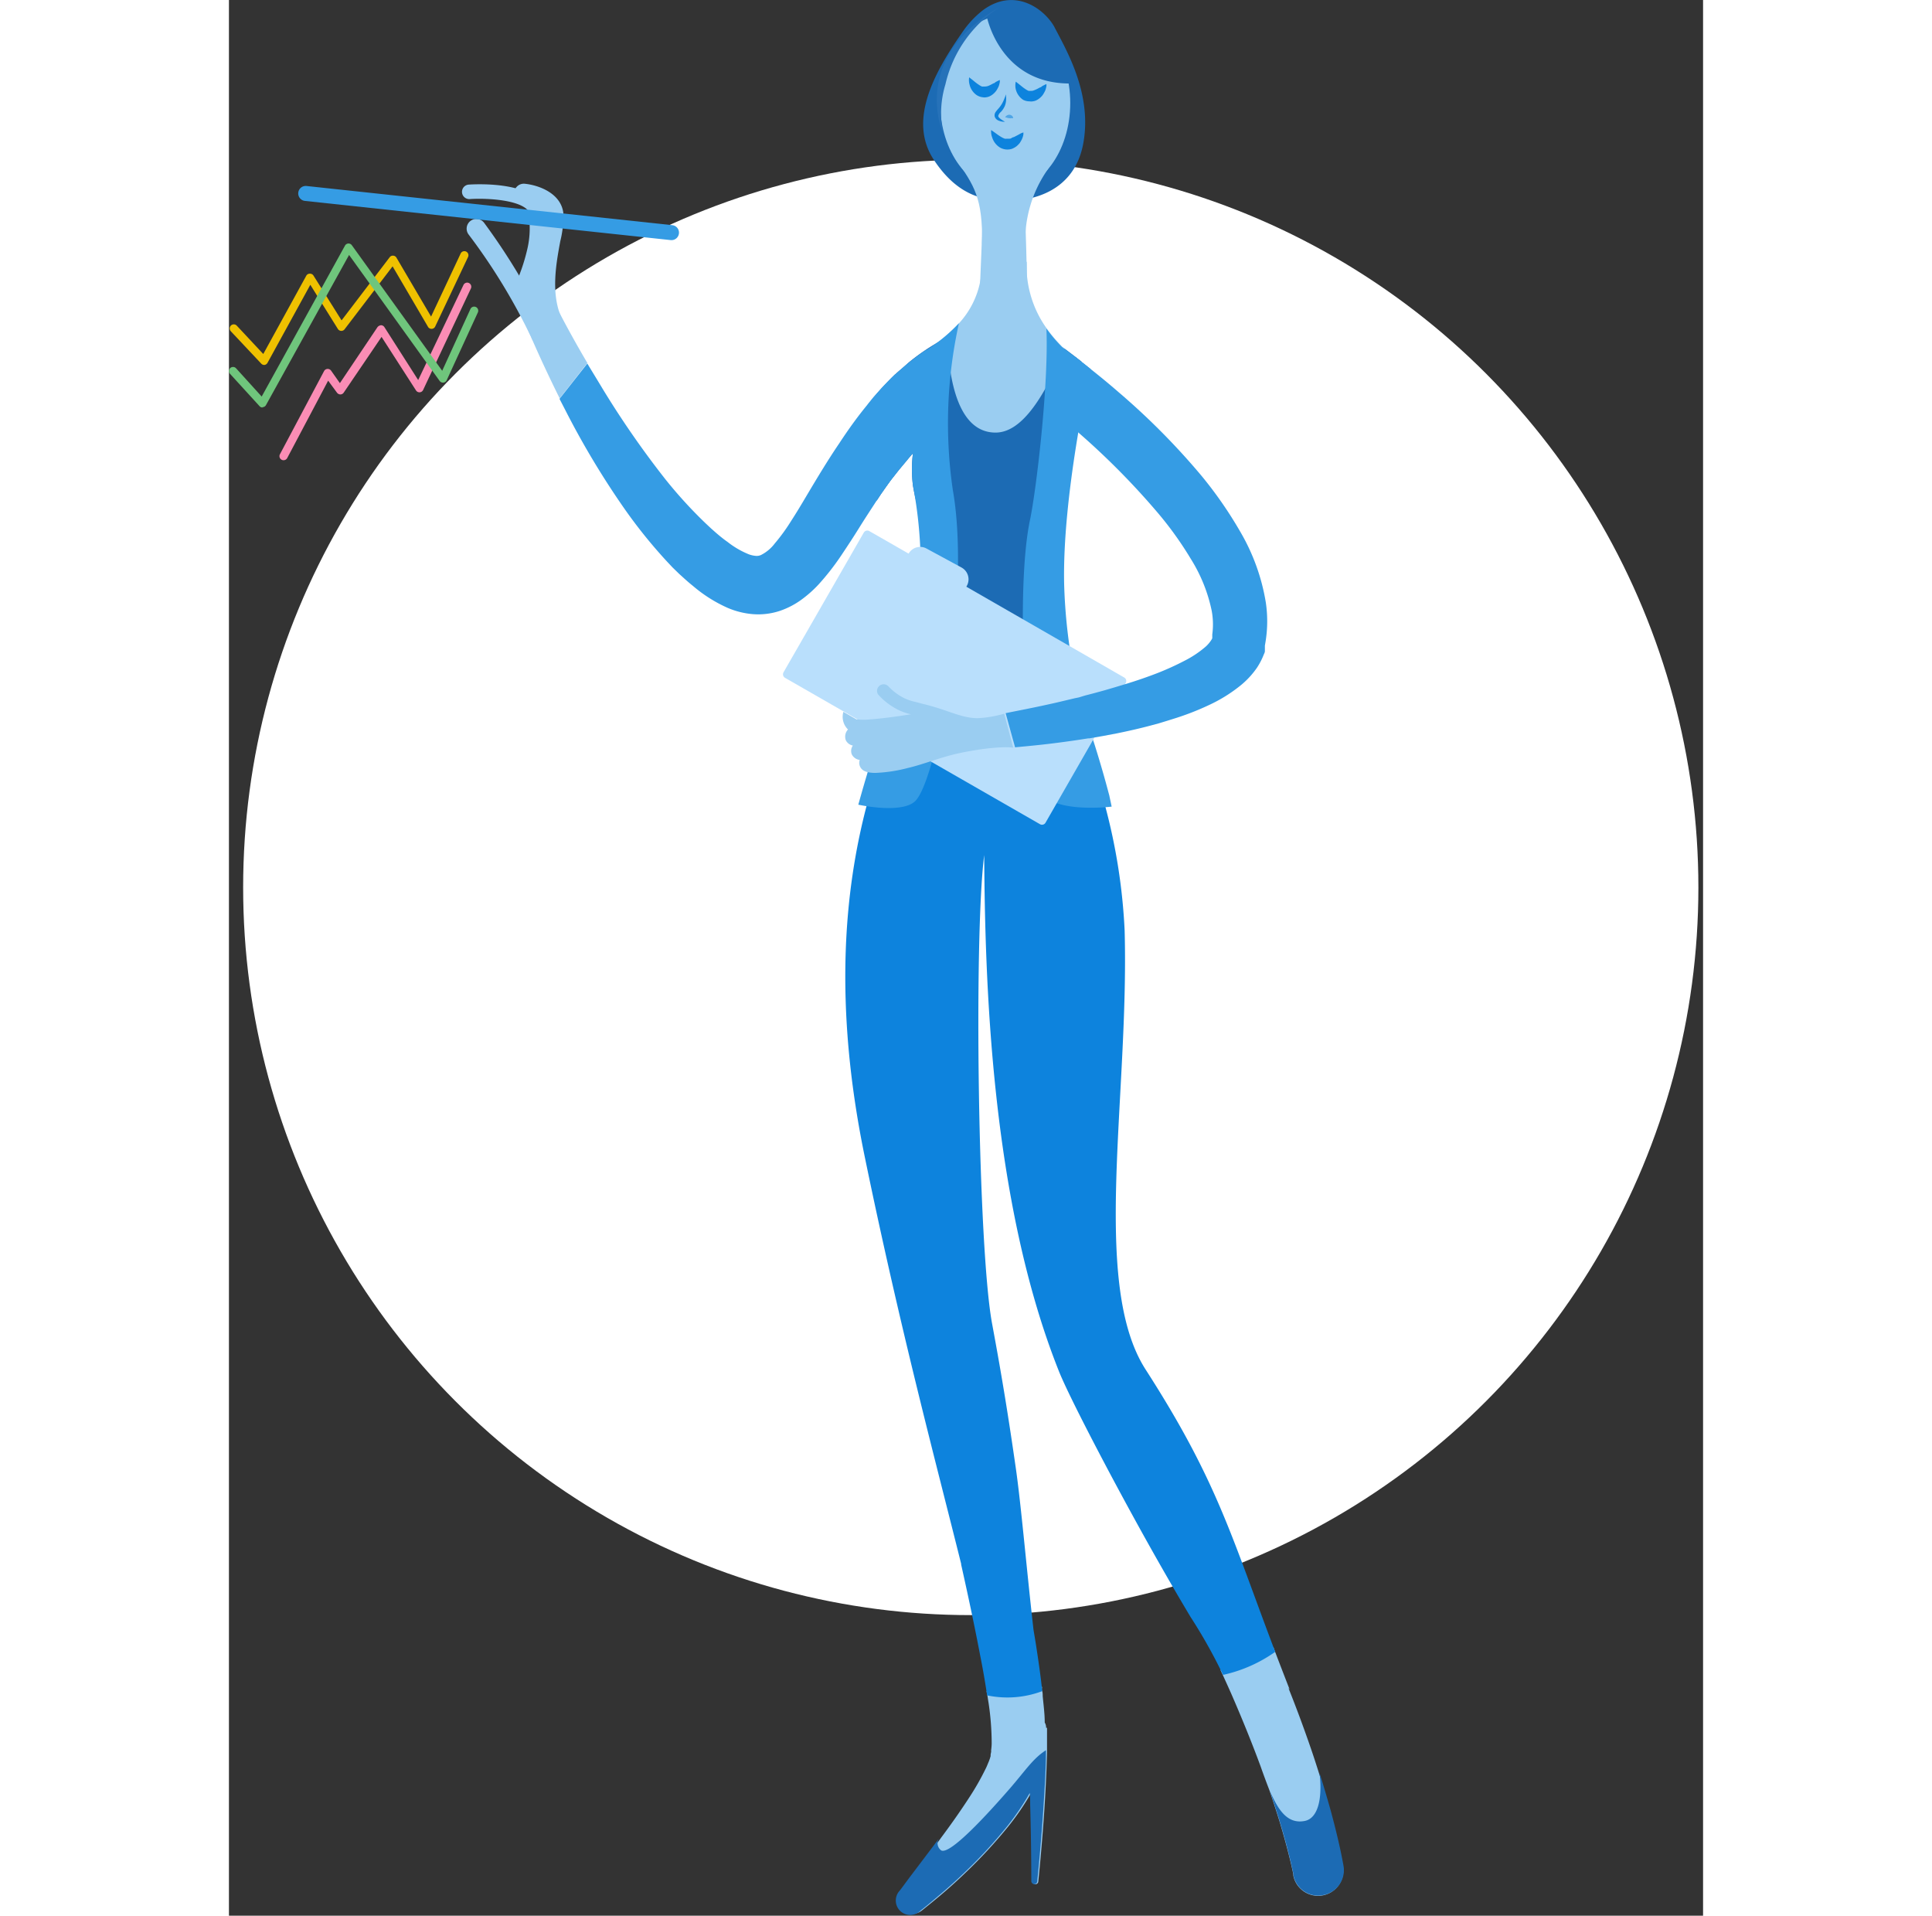 <svg id="Layer_1" data-name="Layer 1" xmlns="http://www.w3.org/2000/svg" viewBox="0 0 167 217" width="234" height="232"><rect x="0" y="0" width="167" height="217" fill="#333333" stroke="none"/><defs><style>.cls-1{fill:#fff;}.cls-2{fill:#fa8db5;}.cls-3{fill:#efc100;}.cls-4{fill:#6fc57c;}.cls-5{fill:#1c6bb4;}.cls-6{fill:#9acdf1;}.cls-7{fill:#2672b9;}.cls-8,.cls-9{fill:#0d83dd;}.cls-9{opacity:0.53;}.cls-10{fill:#359ce4;}.cls-11{fill:#b9dffc;}</style></defs><title>img--card</title><circle class="cls-1" cx="84.04" cy="100.52" r="82.43"/><path class="cls-2" d="M6.19,52.13a0.46,0.46,0,0,1-.41-0.68l5-9.42a0.46,0.46,0,0,1,.38-0.24,0.47,0.47,0,0,1,.41.19l1,1.42,4.27-6.36a0.62,0.62,0,0,1,.39-0.2,0.46,0.46,0,0,1,.38.21l3.83,6,5.13-10.77a0.46,0.46,0,1,1,.84.4L22,44.17a0.46,0.46,0,0,1-.81.05l-3.9-6.06L13,44.48a0.46,0.46,0,0,1-.38.2,0.5,0.5,0,0,1-.38-0.2l-1-1.36L6.6,51.89A0.46,0.46,0,0,1,6.19,52.13Z"/><path class="cls-3" d="M4,41.34a0.46,0.46,0,0,1-.34-0.15L0.21,37.52a0.46,0.46,0,1,1,.68-0.63l3,3.21L8.78,31.2A0.46,0.46,0,0,1,9.17,31a0.46,0.46,0,0,1,.41.22l3.18,5.07,5.45-7.15a0.45,0.45,0,0,1,.4-0.18,0.46,0.46,0,0,1,.37.23l3.92,6.67,3.35-7.14a0.46,0.46,0,0,1,.84.39L23.36,37a0.46,0.46,0,0,1-.82,0l-4-6.83-5.44,7.13a0.45,0.45,0,0,1-.39.18,0.46,0.46,0,0,1-.37-0.22l-3.12-5L4.37,41.1a0.46,0.46,0,0,1-.35.24H4Z"/><path class="cls-4" d="M3.8,46.16A0.46,0.46,0,0,1,3.46,46L0.12,42.34a0.46,0.46,0,1,1,.69-0.62l2.9,3.2,9.45-17.12a0.46,0.46,0,0,1,.78,0L24.16,42l3.2-7a0.46,0.46,0,0,1,.84.39l-3.53,7.68a0.46,0.46,0,0,1-.38.27,0.47,0.47,0,0,1-.42-0.19L13.61,28.88l-9.41,17a0.46,0.46,0,0,1-.35.24H3.8Z"/><path class="cls-5" d="M83,3.78c-3.33,4.78-6,10-3.14,14.33s6,4.63,8.47,4.63,7.47-.9,8.47-6.57-2-10.6-3.3-13.14C92.36,1,89-1.5,85.41,1.16A11,11,0,0,0,83,3.78Z"/><path class="cls-1" d="M86.27,198.34s0,0,0,0a0,0,0,0,1,0,0h0v0h0Z"/><path class="cls-1" d="M86.3,198.23l0,0.12,0-.08A0.12,0.12,0,0,1,86.3,198.23Z"/><ellipse class="cls-6" cx="87.94" cy="11.67" rx="7.37" ry="9.95"/><path class="cls-6" d="M89.78,14L90,18.44c0.11,2.65.22,6.17,0.32,9.69,0.2,7,.32,14.09.32,14.09l-6-.09s0.35-7,.62-14c0.14-3.51.26-7,.33-9.64l0.1-4.36Z"/><path class="cls-6" d="M82.32,18c2.09,3,3.09,4.38,3,9.65l2.94-8.06Z"/><path class="cls-6" d="M92.82,19.11a14.12,14.12,0,0,0-2.59,9s-1.69-4.78-.8-7.76S92.82,19.11,92.82,19.11Z"/><path class="cls-6" d="M35.16,36.47h0a0.82,0.82,0,0,1-.78-0.86c0-.09.4-8.56-0.25-11.29-0.39-1.66-4.79-1.91-6.85-1.77a0.82,0.82,0,0,1-.11-1.64c0.79-.05,7.74-0.43,8.56,3,0.7,3,.31,11.4.3,11.75A0.82,0.82,0,0,1,35.16,36.47Z"/><path class="cls-6" d="M35.16,38.94a1,1,0,0,1-.9-0.7,67.31,67.31,0,0,0-7.11-11.68,1.1,1.1,0,0,1,1.76-1.32A72.4,72.4,0,0,1,36.16,37.4,1.1,1.1,0,0,1,35.16,38.94Z"/><path class="cls-6" d="M36.94,38.12a1.1,1.1,0,0,1-1-.58c-1.89-3.57-1.1-7.8-.58-10.6a11.57,11.57,0,0,0,.32-2.52C35.57,23.29,33.3,23,33.27,23a1.1,1.1,0,0,1,.19-2.19c1.5,0.13,4.11,1,4.42,3.28a11.51,11.51,0,0,1-.34,3.22c-0.49,2.65-1.17,6.28.36,9.17A1.1,1.1,0,0,1,36.94,38.12Z"/><path class="cls-6" d="M34.38,25.5c0.18,2.74-1.55,6.59-1.55,6.59l1.74,4.57,1.55-2.1L35.93,26Z"/><path class="cls-6" d="M36.37,33.37h0l-0.16-7.62-0.28-.08-0.3-.08-1.41-.42-0.15,0,0,0.41a10.22,10.22,0,0,1-.29,2.73v0a20.93,20.93,0,0,1-.92,2.94c-0.18.46-.3,0.75-0.31,0.76l-0.05.11,0.9,2.35h0l0,0.12,1,2.69,0.57-.78,0.29-.4,0.11-.15L36,35.19l0.4-.54Zm-0.54,1.1-0.65.88,0,0-0.51.69-0.29-.77-0.37-1L33.5,33.07l-0.37-1,0.11-.28c0.11-.25.25-0.61,0.4-1v0a20.89,20.89,0,0,0,.78-2.67h0a10.54,10.54,0,0,0,.25-2.2l0.86,0.25,0.12,0,0.15,7.37Z"/><path class="cls-5" d="M85.85,1.84s1.49,7.91,9.85,7.61c0,0-2.69-7.61-4.93-8.21A8.71,8.71,0,0,0,85.85,1.84Z"/><path class="cls-7" d="M87.34,0.79a14.13,14.13,0,0,0-6.17,8.76,11.3,11.3,0,0,0-.25,5.62S77,6.69,87.34.79Z"/><path class="cls-8" d="M83.86,8.76s0.29,0.22.63,0.5a5.53,5.53,0,0,0,.55.4,2.08,2.08,0,0,0,.26.14,0.83,0.83,0,0,0,.21,0,0.15,0.15,0,0,0,.1,0,0.64,0.64,0,0,0,.11,0A1.8,1.8,0,0,0,86,9.74a3.35,3.35,0,0,0,.31-0.14l0.3-.16c0.1,0,.19-0.11.27-0.16l0.23-.12,0.22-.1a2,2,0,0,1,0,.24,2.39,2.39,0,0,1-.06.26,1.29,1.29,0,0,1-.12.33,4,4,0,0,1-.21.37,2,2,0,0,1-.34.37,1.72,1.72,0,0,1-.5.31,1.32,1.32,0,0,1-.33.08,1,1,0,0,1-.35,0,1.58,1.58,0,0,1-.65-0.21,1.79,1.79,0,0,1-.44-0.38,2,2,0,0,1-.42-0.82A1.87,1.87,0,0,1,83.86,8.76Z"/><path class="cls-8" d="M89.14,9.25s0.29,0.22.63,0.5a5.53,5.53,0,0,0,.55.4,2.08,2.08,0,0,0,.26.14,0.83,0.83,0,0,0,.21,0,0.15,0.15,0,0,0,.1,0,0.64,0.64,0,0,0,.11,0,1.8,1.8,0,0,0,.28-0.09,3.35,3.35,0,0,0,.31-0.14l0.3-.16c0.1,0,.19-0.11.27-0.16l0.23-.12,0.22-.1a2,2,0,0,1,0,.24,2.39,2.39,0,0,1-.06.26,1.29,1.29,0,0,1-.12.33,4,4,0,0,1-.21.37,2,2,0,0,1-.34.37,1.72,1.72,0,0,1-.5.31,1.32,1.32,0,0,1-.33.08,1,1,0,0,1-.35,0A1.58,1.58,0,0,1,90,11.32a1.79,1.79,0,0,1-.44-0.38,2,2,0,0,1-.42-0.82A1.87,1.87,0,0,1,89.14,9.25Z"/><path class="cls-8" d="M86.35,14.73s0.31,0.21.66,0.47a6.25,6.25,0,0,0,.59.38,2.89,2.89,0,0,0,.29.13,1.15,1.15,0,0,0,.25,0,1.38,1.38,0,0,0,.24,0c0.09,0,.19,0,0.29-0.08s0.21-.08.31-0.13l0.31-.16c0.2-.1.37-0.21,0.51-0.27L90,15a2,2,0,0,1,0,.24,2.14,2.14,0,0,1-.2.6,4.06,4.06,0,0,1-.22.37,2.68,2.68,0,0,1-.36.36,2.18,2.18,0,0,1-.52.29,1.76,1.76,0,0,1-.67.07,1.73,1.73,0,0,1-.63-0.19,2,2,0,0,1-.46-0.36,2.08,2.08,0,0,1-.47-0.8A1.9,1.9,0,0,1,86.35,14.73Z"/><path class="cls-8" d="M88,10.69A2.28,2.28,0,0,1,87.9,12a2.45,2.45,0,0,1-.42.65,1,1,0,0,0-.32.44,0.19,0.19,0,0,0,0,.09,0.37,0.37,0,0,0,.05.1,1.33,1.33,0,0,0,.19.18,3.27,3.27,0,0,0,.36.24l0.15,0.09a1.61,1.61,0,0,1-.64-0.1,1,1,0,0,1-.3-0.16,0.74,0.74,0,0,1-.14-0.16,0.59,0.59,0,0,1-.09-0.23,0.67,0.67,0,0,1,.13-0.47,3.85,3.85,0,0,1,.24-0.3,3.46,3.46,0,0,0,.68-1.06c0.06-.16.13-0.3,0.16-0.41S88,10.69,88,10.69Z"/><path class="cls-9" d="M87.94,13.29a0.49,0.49,0,0,1,.12-0.16A0.51,0.51,0,0,1,88.42,13a0.48,0.48,0,0,1,.36.19,0.35,0.35,0,0,1,.06.2l-0.18,0a1,1,0,0,1-.27,0,0.91,0.91,0,0,1-.28-0.07Z"/><path class="cls-6" d="M37.89,36.28c-0.15-.28-0.29-0.56-0.42-0.8a0,0,0,0,0,0,0h0c-0.3-.56-0.53-1-0.71-1.36a0.07,0.07,0,0,1,0,0h0l-0.35-.67h0l0,0-0.24.11,0,0-0.25.1-0.93.41-0.35.15-0.14.06L34,34.33l-0.26.11-0.26.12,0,0-0.57.25s0.11,0.31.34,0.87L33.31,36c0.21,0.52.49,1.22,0.85,2,0.08,0.18.16,0.37,0.24,0.57,0.71,1.63,1.86,4.13,3.07,6.55l3.14-4C39.63,39.48,38.52,37.47,37.89,36.28ZM92.57,195.71a0.36,0.36,0,0,0,0-.11,1,1,0,0,0-.15-0.48c0-1-.14-2-0.23-3,0-.2,0-0.41-0.07-0.6s0-.3,0-0.45a14.36,14.36,0,0,1-4.19.65,12.71,12.71,0,0,1-2.09-.17c0,0.15.06,0.31,0.08,0.46s0.09,0.61.14,0.91a31.06,31.06,0,0,1,.35,4.57,6.68,6.68,0,0,1-.06.75,0.55,0.55,0,0,0,0,.12v0.07l-0.06.3,0,0.15a0.07,0.07,0,0,0,0,.06,1.21,1.21,0,0,0-.07.22l-0.14.38c-0.12.27-.21,0.53-0.35,0.8a29.58,29.58,0,0,1-1.85,3.25c-1.11,1.71-2.22,3.26-3.22,4.6-0.22.32-.45,0.61-0.67,0.9l-2.71,3.58-0.94,1.26-0.15.21a1.63,1.63,0,0,0,2.31,2.27s0.47-.37,1.3-1.05,2.06-1.71,3.52-3.11a55.75,55.75,0,0,0,5-5.4,29.1,29.1,0,0,0,2.55-3.74c0,0.43,0,.88,0,1.33,0.16,4.31.14,8.65,0.14,8.65a0.34,0.34,0,0,0,.31.34,0.33,0.33,0,0,0,.37-0.3s0.45-4.32.72-8.67c0.14-2.17.23-4.35,0.27-6v-0.2c0-.73,0-1.36,0-1.79v-0.75Zm33.62,15.6s-0.12-.59-0.34-1.68-0.6-2.65-1.13-4.6q-0.51-1.87-1.24-4.2c-0.27-.86-0.56-1.76-0.88-2.69-0.73-2.13-1.59-4.48-2.58-6.95l0.15,0.2q-0.88-2.26-1.65-4.28c-0.07-.18-0.14-0.37-0.2-0.55a14.62,14.62,0,0,1-6,2.59l0.27,0.58c0.32,0.7.64,1.4,0.94,2.08,1.31,3,2.42,5.77,3.34,8.26v0c0.35,1,.67,1.85,1,2.71,0.47,1.39.88,2.65,1.22,3.77,0.54,1.82.91,3.25,1.15,4.24s0.34,1.52.34,1.52l0,0.15A2.86,2.86,0,0,0,126.19,211.31ZM95.94,40.46l-1.28-1-0.24-.17a17.25,17.25,0,0,1-1.79-2.1,12.16,12.16,0,0,1-1.8-3.73,12.31,12.31,0,0,1-.45-2.59,0.09,0.09,0,0,1,0,0V30.76c0-.38,0-0.76,0-1.15,0,0-2.62,5-1.46,9.37l-3.65-9.55h0l0-.06a9.74,9.74,0,0,1-2.52,7.2A16.59,16.59,0,0,1,80,39c0,3.14.44,6.95,2.37,9.26A5.92,5.92,0,0,0,87.1,50.3c5,0,7.62-4.94,9-9.74Z"/><path class="cls-10" d="M50.17,27.2H50.08L8.63,22.76a0.85,0.85,0,1,1,.18-1.69l41.45,4.44A0.85,0.85,0,0,1,50.17,27.2Z"/><path class="cls-5" d="M96.5,46.51s-0.23.81-.57,2.11c0,0.11-.06.23-0.09,0.35l-0.14.54a0.18,0.18,0,0,1,0,.05l-0.24.94c-0.41,1.61-.89,3.57-1.35,5.61,0,0.18-.08.36-0.13,0.55-0.22,1-.43,2-0.63,2.94-0.06.29-.11,0.58-0.17,0.87l-0.09.5c-0.05.25-.1,0.5-0.14,0.75v0l-0.07.42c0,0.27-.1.55-0.14,0.81s-0.08.53-.12,0.79c-0.08.51-.14,1-0.19,1.48l-0.05.5c0,0.26,0,.51-0.05.74s0,0.29,0,.43,0,0.17,0,.25a8.8,8.8,0,0,0,0,1.24,35.61,35.61,0,0,0,1.52,5.46c-4,1-9.72,1.72-14.83-.25a13.61,13.61,0,0,0,1-3C81,64,78.28,59.94,77.49,55a14.79,14.79,0,0,1,0-3.65c-0.22.24-.44,0.5-0.66,0.77l-0.91,1.09L75,54.37c-0.27.37-.54,0.75-0.82,1.15l-0.27.39-0.54.82L72.26,46c0.25-.32.51-0.64,0.76-0.95s0.57-.65.86-1l0.53-.57,0.68-.7c0.32-.32.64-0.62,1-0.91s0.67-.6,1-0.88a24.11,24.11,0,0,1,3.85-2.56l0.44-.21C81.57,43.4,82.74,49,86.85,49c2.77,0,5.28-3.47,7.81-9.5,0.59,0.44,1.24.92,1.93,1.46A22.73,22.73,0,0,1,96.5,46.51Z"/><path class="cls-10" d="M75.63,53.54L75,54.37c-0.36.49-.72,1-1.09,1.53h0l-0.54.82c-0.65,1-1.31,2-2,3.11s-1.28,2-2,3.08a28.85,28.85,0,0,1-2.55,3.27A13.35,13.35,0,0,1,65,67.82a9.14,9.14,0,0,1-2.57,1.37,7.78,7.78,0,0,1-3.15.37,9.12,9.12,0,0,1-2.77-.7,16.06,16.06,0,0,1-3.93-2.48C52,65.92,51.51,65.46,51,65l-0.36-.35-0.39-.38-0.63-.67a56.9,56.9,0,0,1-4.79-5.94,94.36,94.36,0,0,1-6.75-11.26l-0.63-1.22,3.15-4C41.14,42.07,41.71,43,42.31,44a104.43,104.43,0,0,0,7.08,10.22,51.22,51.22,0,0,0,4.55,5l0.67,0.63,0.6,0.53c0.42,0.36.85,0.71,1.27,1a9.82,9.82,0,0,0,2.42,1.41,3,3,0,0,0,.85.18,1.2,1.2,0,0,0,.52-0.1,4.48,4.48,0,0,0,1.55-1.29,21.17,21.17,0,0,0,1.85-2.54c0.61-.94,1.21-1.94,1.8-2.94,1.19-2,2.39-4,3.67-5.88,1-1.53,2.06-3,3.12-4.29,0.25-.32.51-0.64,0.76-0.95l0.33-.37c0.7-.8,1.42-1.55,2.13-2.23Z"/><path class="cls-1" d="M111.43,72.21h0v0A0,0,0,0,1,111.43,72.21Z"/><path class="cls-1" d="M111.51,71.89h0l0,0.1V71.89Z"/><path class="cls-1" d="M111.43,72.21h0v0A0,0,0,0,1,111.43,72.21Z"/><path class="cls-1" d="M111.51,71.89h0l0,0.1V71.89Z"/><path class="cls-1" d="M111.43,72.21h0v0.05h0a0,0,0,0,1,0,0A0,0,0,0,1,111.43,72.21Z"/><path class="cls-1" d="M111.51,71.89h0l0,0.1V71.89Z"/><path class="cls-8" d="M118.53,187.11a16.24,16.24,0,0,1-5.91,2.61,59,59,0,0,0-3.68-6.56c-2.46-4.11-5.37-9.2-9-16-2.73-5.13-5.11-9.83-5.9-11.8-7.79-19.5-8.38-44.62-8.48-58.5-1.19,9.53-.7,44.54.9,53.1,1.15,6.18,1.89,10.82,2.69,16.39,0.6,4.2,1.21,11.35,2,18.28,0.1,0.59.2,1.18,0.29,1.76,0.27,1.76.52,3.48,0.7,5.17a11.19,11.19,0,0,1-6.25.48c-0.21-1.44-.48-3-0.78-4.5-0.62-3.27-1.36-6.74-2.16-10.32l0-.08C80.18,166,76.1,150.81,72,130.89c-3.53-17.22-2.25-30.07.22-39.54,2.14-8.21,5.17-13.87,6.75-17.67,3.73,1.19,8.06,1.64,14.77-.07,0,0.08.05,0.17,0.08,0.26,0.29,0.87.6,1.8,0.94,2.79l0.2,0.6c0.2,0.6.41,1.22,0.62,1.86L95.91,79c0.5,1.61,1,3.21,1.42,4.6l-0.24,0L97.2,84c0.12,0.37.23,0.74,0.35,1.12,0.38,1.24.75,2.51,1.1,3.8L98.93,90c0.11,0.41.22,0.83,0.32,1.24a66.45,66.45,0,0,1,2.22,14.12c0.53,18.93-3.85,40.12,2.39,49.79C112,167.8,113.57,174.05,118.53,187.11Z"/><path class="cls-7" d="M95.6,79.12l-2.11.5c-1.19.27-2.32,0.51-3.37,0.72Z"/><path class="cls-10" d="M82,55.46C84.06,67,80.33,88,77.79,90.7c-1.1,1.16-4.3.9-6.49,0.45a168.06,168.06,0,0,1,5.82-17.32,24,24,0,0,0,1-4.7A49.07,49.07,0,0,0,77.49,55a14.79,14.79,0,0,1,0-3.65c-0.22.24-.44,0.5-0.66,0.77l-0.91,1.09L75,54.37c-0.36.49-.72,1-1.09,1.53,0-4-.28-8-0.57-11.22,0.35-.4.7-0.79,1.06-1.16l0.68-.7q1-1,2-1.79c0.66-.53,1.3-1,1.92-1.42l0.07,0a18.58,18.58,0,0,0,3.63-3A52.42,52.42,0,0,0,82,55.46Z"/><path class="cls-10" d="M100,91.37c-2.85.31-6.72,0.13-7.76-1.42-2.09-3.14-3.14-23.29-1.49-31.05,0.7-3.33,2.13-15.23,1.86-21.68a16.4,16.4,0,0,0,1.78,2.1l0.24,0.18c0.59,0.44,1.24.92,1.93,1.46l0.19,0.14,0.87,0.7c-0.2.81-3.23,14.46-3,24.41a61.73,61.73,0,0,0,1.77,13c0.48,1.45,1,3,1.49,4.57L98,84.13c0.12,0.37.23,0.74,0.35,1.12,0.38,1.24.75,2.51,1.1,3.8l0.29,1.08C99.82,90.54,99.93,91,100,91.37Z"/><path class="cls-5" d="M92.56,198.25v0.2c0,1.65-.13,3.83-0.27,6-0.27,4.34-.72,8.67-0.72,8.67a0.33,0.33,0,0,1-.37.3,0.34,0.34,0,0,1-.3-0.34s0-4.33-.13-8.65c0-.45,0-0.89-0.05-1.33a29.08,29.08,0,0,1-2.54,3.75,54.21,54.21,0,0,1-5,5.4c-1.46,1.4-2.69,2.41-3.52,3.11s-1.3,1.05-1.3,1.05A1.63,1.63,0,0,1,76,214.15l0.16-.21,0.94-1.27,2.71-3.58,0.66-.89a1,1,0,0,0,.22,1.4c1,0.54,5.23-4.08,7.77-7C90.24,200.55,91.07,199.21,92.56,198.25Z"/><path class="cls-5" d="M123.95,214.66a2.85,2.85,0,0,1-3.34-2.17l0-.16-0.34-1.51c-0.24-1-.6-2.42-1.15-4.24-0.33-1.12-.74-2.38-1.22-3.77,0.88,2,1.91,3.88,4,3.45,1.48-.31,2-2.55,1.65-5.43,0.49,1.55.91,3,1.25,4.2,0.53,1.95.9,3.52,1.13,4.6s0.33,1.68.33,1.68A2.86,2.86,0,0,1,123.95,214.66Z"/><path class="cls-11" d="M101.6,77.36L92.51,93.19a0.46,0.46,0,0,1-.63.17L63,76.78a0.46,0.46,0,0,1-.17-0.63l9.09-15.82a0.46,0.46,0,0,1,.63-0.17L77,62.71a1.5,1.5,0,0,1,2-.59L83,64.29a1.52,1.52,0,0,1,.6,2.06l-0.06.11,17.88,10.28A0.46,0.46,0,0,1,101.6,77.36Z"/><path class="cls-6" d="M80.5,81.33a0.73,0.73,0,0,1-.57.85c-1.52.28-3.18,0.56-4.68,0.72L74.1,83l-2.35-1.36a6.6,6.6,0,0,0,1.36,0,63.21,63.21,0,0,0,6.56-.92A0.72,0.72,0,0,1,80.5,81.33Z"/><path class="cls-10" d="M117.41,72.84l-0.05.29,0,0.19v0l0,0.05,0,0.11,0,0.11,0,0.06,0,0.11c0,0.16-.11.32-0.16,0.47a7.91,7.91,0,0,1-.74,1.41,9.63,9.63,0,0,1-1.79,1.95,17.1,17.1,0,0,1-3.7,2.3,30.38,30.38,0,0,1-3.61,1.42c-0.69.22-1.37,0.43-2,.62l-1,.27c-1.28.34-2.54,0.62-3.76,0.87l-1.59.3-1.55.27-0.14,0c-1,.16-1.9.29-2.79,0.41s-1.79.23-2.63,0.32c-1,.11-2,0.2-2.84.28l-0.3-1.08-0.77-2.79,2.36-.47c1.05-.21,2.18-0.45,3.37-0.72l2.11-.5L96.28,79,97,78.78c0.72-.18,1.46-0.38,2.21-0.59l1.16-.34,1.19-.36c1.25-.38,2.51-0.81,3.76-1.3a31.3,31.3,0,0,0,2.93-1.34,11.77,11.77,0,0,0,2.41-1.61,3.69,3.69,0,0,0,.66-0.79,1.25,1.25,0,0,0,.08-0.16,0.12,0.12,0,0,1,0,0h0V72.2h0l0-.11V72h0V71.86a8.39,8.39,0,0,0-.08-2.75,17.92,17.92,0,0,0-2.35-5.8,39.57,39.57,0,0,0-3.88-5.38,84.94,84.94,0,0,0-8.59-8.7l-0.68-.6c0,0.11-.06.23-0.09,0.35l-0.14.54a0.18,0.18,0,0,1,0,.05l-0.24.94c-0.11.42-.21,0.85-0.33,1.31C93.33,49.87,93.21,49,93.21,49l2.72-8.54L96.59,41l0.19,0.14,0.51,0.4c1.09,0.86,2.29,1.83,3.54,2.92a80.29,80.29,0,0,1,9.32,9.4,46.34,46.34,0,0,1,4.41,6.35,23.29,23.29,0,0,1,2.9,8A14.47,14.47,0,0,1,117.41,72.84Z"/><path class="cls-6" d="M87.83,80.84a12.92,12.92,0,0,1-3,.51c-1.92,0-3.37-.95-6.26-1.63l-0.75-.2a6.11,6.11,0,0,1-1.26-.41,6.24,6.24,0,0,1-1.87-1.39,0.75,0.75,0,0,0-1.16.93,7.58,7.58,0,0,0,2.36,1.79,6.46,6.46,0,0,0,1.37.47c-1.75.28-3.47,0.5-4.66,0.58a6.8,6.8,0,0,1-1.4,0h0l-0.1,0a0.05,0.05,0,0,1,0,0l-1.49-.86a2,2,0,0,0,.52,2,1.2,1.2,0,0,0-.25,1.21,1.11,1.11,0,0,0,.8.61,1.08,1.08,0,0,0-.12,1,1.17,1.17,0,0,0,.9.63,1,1,0,0,0,.06.8c0.19,0.36.58,0.67,1.72,0.67a17.09,17.09,0,0,0,3.68-.56v0c1.86-.43,3.83-1.28,6.11-1.74,4.21-.84,5.82-0.56,5.82-0.56Z"/></svg>